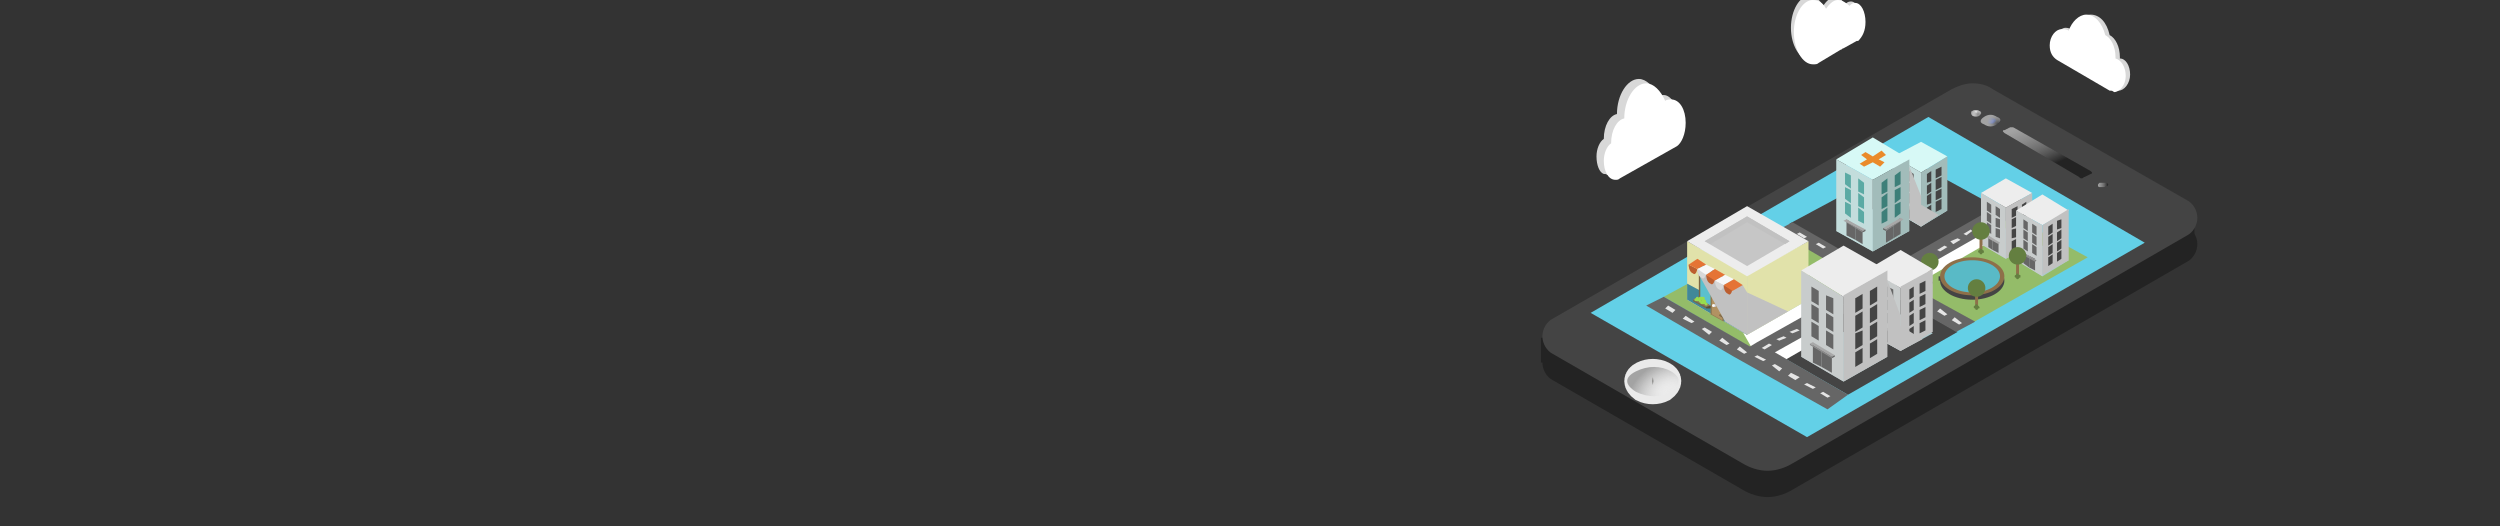 <?xml version="1.0" encoding="utf-8"?>
<!-- Generator: Adobe Illustrator 21.0.2, SVG Export Plug-In . SVG Version: 6.00 Build 0)  -->
<svg version="1.1" id="Camada_1" xmlns="http://www.w3.org/2000/svg" xmlns:xlink="http://www.w3.org/1999/xlink" x="0px" y="0px"
	 viewBox="0 0 171 36" style="enable-background:new 0 0 171 36;" xml:space="preserve">
<rect x="0" y="0" width="171" height="36" fill="#333333" stroke="none"/>
<style type="text/css">
	.st0{fill:#232323;}
	.st1{fill:#444444;}
	.st2{fill:#63D0E7;}
	.st3{fill:#41403C;}
	.st4{fill:none;stroke:#EAEAEA;stroke-width:2;stroke-miterlimit:10;}
	.st5{fill:url(#XMLID_145_);}
	.st6{fill:url(#XMLID_152_);}
	.st7{fill:#3B3C3F;}
	.st8{fill:#253B7D;}
	.st9{fill:#3048A9;}
	.st10{fill:url(#XMLID_153_);}
	.st11{fill:#939393;}
	.st12{fill:#AAAAAA;}
	.st13{fill:#F2F2F2;}
	.st14{fill:url(#XMLID_154_);}
	.st15{fill:url(#XMLID_159_);}
	.st16{fill:#94BC69;}
	.st17{fill:none;stroke:#FFFFFF;stroke-width:3;stroke-miterlimit:10;}
	.st18{fill:#ABCACE;}
	.st19{fill:#D7F9F6;}
	.st20{fill:#C3DDDC;}
	.st21{fill:#666666;}
	.st22{fill:#A2BCBA;}
	.st23{fill:#A8A8A8;}
	.st24{fill:#8E8E8E;}
	.st25{fill:#5BAAA4;}
	.st26{fill:#3D7F79;}
	.st27{fill:#EA8A2A;}
	.st28{fill:#C1C1C1;}
	.st29{fill:#8E7049;}
	.st30{fill:#59BAC6;}
	.st31{fill:#647F40;}
	.st32{fill:#E5E5E5;}
	.st33{fill:#EDEDED;}
	.st34{fill:#C8CCCC;}
	.st35{fill:#E1E2AA;}
	.st36{fill:#418899;}
	.st37{fill:#7C6645;}
	.st38{fill:#5BC0CE;}
	.st39{fill:#937A51;}
	.st40{fill:#B29262;}
	.st41{fill:#C4C4C4;}
	.st42{fill:#F7F7F7;}
	.st43{fill:#5E4C35;}
	.st44{fill:#98DD4E;}
	.st45{fill:#BC5E2F;}
	.st46{fill:#D8D8D8;}
	.st47{fill:#E57435;}
	.st48{fill:#C6C6C6;}
	.st49{fill:#FFFFFF;}
</style>
<g id="XMLID_4_">
	<g id="XMLID_110_">
		<g id="XMLID_1052_">
			<g id="XMLID_1786_">
				<g>
					<path id="XMLID_199_" class="st0" d="M122.6,33.5c-0.5,0.3-1.1,0.5-1.7,0.5c-0.6,0-1.2-0.2-1.7-0.5l-13-7.5
						c-0.4-0.2-0.7-0.7-0.7-1.2c0-0.5,0.3-1,0.7-1.2l27.3-15.7c0.4-0.2,0.9-0.4,1.4-0.4c0.5,0,1,0.1,1.4,0.4l13.3,7.6
						c0.4,0.2,0.7,0.7,0.7,1.2c0,0.5-0.3,1-0.7,1.2L122.6,33.5z"/>
					<rect id="XMLID_198_" x="105.4" y="23.1" class="st0" width="1.3" height="1.7"/>
					<rect id="XMLID_197_" x="148.8" y="14.9" class="st0" width="1.3" height="1.8"/>
				</g>
			</g>
			<path id="XMLID_1778_" class="st1" d="M122.6,31.7c-0.5,0.3-1.1,0.5-1.7,0.5c-0.6,0-1.2-0.2-1.7-0.5l-13-7.5
				c-0.4-0.2-0.7-0.7-0.7-1.2c0-0.5,0.3-1,0.7-1.2l27.3-15.7c0.4-0.2,0.9-0.4,1.4-0.4c0.5,0,1,0.1,1.4,0.4l13.3,7.6
				c0.4,0.2,0.7,0.7,0.7,1.2c0,0.5-0.3,1-0.7,1.2L122.6,31.7z"/>
			<polygon id="XMLID_1775_" class="st2" points="108.8,21.4 131.9,8 146.7,16.6 123.6,29.9 			"/>
			<g id="XMLID_1767_">
				<path id="XMLID_1772_" class="st3" d="M111.9,25.4c0.8-0.4,1.7-0.4,2.4,0c0.7,0.4,0.7,0.9,0,1.4c-0.7,0.4-1.6,0.4-2.4,0
					C111.1,26.3,111.1,25.8,111.9,25.4z"/>
				<path id="XMLID_1769_" class="st4" d="M112.4,25.7c0.4-0.2,0.9-0.2,1.3,0c0.4,0.2,0.4,0.5,0,0.8c-0.4,0.2-0.9,0.2-1.3,0
					C112,26.2,112,25.9,112.4,25.7z"/>
				
					<radialGradient id="XMLID_145_" cx="114.212" cy="26.8" r="2.07" gradientTransform="matrix(-0.439 -0.899 1.275 -0.622 130.129 146.117)" gradientUnits="userSpaceOnUse">
					<stop  offset="0" style="stop-color:#FFFFFF;stop-opacity:0"/>
					<stop  offset="0.134" style="stop-color:#EFEFEF;stop-opacity:0.134"/>
					<stop  offset="0.516" style="stop-color:#C6C6C6;stop-opacity:0.516"/>
					<stop  offset="0.818" style="stop-color:#ADADAD;stop-opacity:0.818"/>
					<stop  offset="1" style="stop-color:#A3A3A3"/>
				</radialGradient>
				<path id="XMLID_1768_" class="st5" d="M111.9,25.4c0.8-0.4,1.7-0.4,2.4,0c0.7,0.4,0.7,0.9,0,1.4c-0.7,0.4-1.6,0.4-2.4,0
					C111.1,26.3,111.1,25.8,111.9,25.4z"/>
			</g>
			<g id="XMLID_1764_">
				<path id="XMLID_1766_" class="st0" d="M137.5,8.7c0,0,0.1,0,0.1,0c0.1,0,0.1,0,0.1,0l5.3,3c0,0,0.1,0.1,0.1,0.1s0,0.1-0.1,0.1
					l-0.4,0.2c-0.1,0-0.1,0.1-0.2,0.1s-0.1,0-0.2-0.1l-5.1-3c0,0-0.1-0.1-0.1-0.1c0-0.1,0-0.1,0.1-0.1L137.5,8.7z"/>
				<linearGradient id="XMLID_152_" gradientUnits="userSpaceOnUse" x1="139.065" y1="8.259" x2="140.47" y2="11.261">
					<stop  offset="0" style="stop-color:#A3A3A3"/>
					<stop  offset="0.182" style="stop-color:#ADADAD;stop-opacity:0.818"/>
					<stop  offset="0.483" style="stop-color:#C6C6C6;stop-opacity:0.516"/>
					<stop  offset="0.866" style="stop-color:#EFEFEF;stop-opacity:0.134"/>
					<stop  offset="1" style="stop-color:#FFFFFF;stop-opacity:0"/>
				</linearGradient>
				<path id="XMLID_1765_" class="st6" d="M137.5,8.7c0,0,0.1,0,0.1,0c0.1,0,0.1,0,0.1,0l5.3,3c0,0,0.1,0.1,0.1,0.1s0,0.1-0.1,0.1
					l-0.4,0.2c-0.1,0-0.1,0.1-0.2,0.1s-0.1,0-0.2-0.1l-5.1-3c0,0-0.1-0.1-0.1-0.1c0-0.1,0-0.1,0.1-0.1L137.5,8.7z"/>
			</g>
			<g id="XMLID_1053_">
				<g id="XMLID_1715_">
					<g id="XMLID_1717_">
						<g id="XMLID_1758_">
							<path id="XMLID_1759_" class="st7" d="M135.7,8c0.3-0.2,0.7-0.2,0.9,0c0.3,0.2,0.3,0.4,0,0.5c-0.3,0.2-0.6,0.2-0.9,0
								S135.4,8.2,135.7,8z"/>
						</g>
						<g id="XMLID_1748_">
							<g>
								<g id="XMLID_171_">
									<path class="st8" d="M135.9,8.1c0.1-0.1,0.3-0.1,0.5,0s0.1,0.2,0,0.3c-0.1,0.1-0.3,0.1-0.5,0S135.8,8.2,135.9,8.1z"/>
								</g>
							</g>
						</g>
						<g id="XMLID_1718_">
							<g>
								<g id="XMLID_169_">
									<path class="st9" d="M136,8.2c0.1,0,0.2,0,0.3,0c0.1,0,0.1,0.1,0,0.2c-0.1,0-0.2,0-0.3,0C136,8.3,136,8.2,136,8.2z"/>
								</g>
							</g>
						</g>
					</g>
					
						<radialGradient id="XMLID_153_" cx="172.192" cy="-230.626" r="0.786" gradientTransform="matrix(-1 0 0 -1 308.876 -222.109)" gradientUnits="userSpaceOnUse">
						<stop  offset="0" style="stop-color:#FFFFFF;stop-opacity:0"/>
						<stop  offset="1" style="stop-color:#A3A3A3"/>
					</radialGradient>
					<path id="XMLID_1716_" class="st10" d="M135.7,8.5c0.3,0.2,0.6,0.2,0.9,0c0.3-0.2,0.3-0.4,0-0.5c-0.3-0.2-0.6-0.2-0.9,0
						C135.4,8.2,135.4,8.4,135.7,8.5z"/>
				</g>
				<g id="XMLID_1057_">
					<g id="XMLID_1059_">
						<g id="XMLID_1060_">
							<g id="XMLID_1711_">
								<path id="XMLID_1712_" class="st11" d="M134.9,7.6c0.1-0.1,0.3-0.1,0.5,0s0.1,0.2,0,0.3c-0.1,0.1-0.3,0.1-0.5,0
									C134.8,7.7,134.8,7.6,134.9,7.6z"/>
							</g>
							<g id="XMLID_1703_">
								<g>
									<g id="XMLID_167_">
										<path class="st12" d="M135,7.6c0.1,0,0.2,0,0.2,0c0.1,0,0.1,0.1,0,0.1c-0.1,0-0.2,0-0.2,0C135,7.7,135,7.7,135,7.6z"/>
									</g>
								</g>
							</g>
							<g id="XMLID_1061_">
								<g>
									<g id="XMLID_166_">
										<path class="st13" d="M135.1,7.6c0,0,0.1,0,0.1,0c0,0,0,0.1,0,0.1C135.2,7.7,135.1,7.7,135.1,7.6
											C135.1,7.7,135.1,7.7,135.1,7.6z"/>
									</g>
								</g>
							</g>
						</g>
					</g>
					<radialGradient id="XMLID_154_" cx="135.327" cy="7.841" r="0.493" gradientUnits="userSpaceOnUse">
						<stop  offset="0.131" style="stop-color:#FFFFFF;stop-opacity:0"/>
						<stop  offset="0.295" style="stop-color:#FAFAFA;stop-opacity:0.189"/>
						<stop  offset="0.487" style="stop-color:#ECECEC;stop-opacity:0.409"/>
						<stop  offset="0.693" style="stop-color:#D4D4D4;stop-opacity:0.646"/>
						<stop  offset="0.907" style="stop-color:#B4B4B4;stop-opacity:0.892"/>
						<stop  offset="1" style="stop-color:#A3A3A3"/>
					</radialGradient>
					<path id="XMLID_1058_" class="st14" d="M135.4,7.6c-0.1-0.1-0.3-0.1-0.5,0c-0.1,0.1-0.1,0.2,0,0.3c0.1,0.1,0.3,0.1,0.5,0
						C135.5,7.7,135.5,7.6,135.4,7.6z"/>
				</g>
				<g id="XMLID_1054_">
					<path id="XMLID_1056_" class="st0" d="M144.2,12.6C144.2,12.6,144.2,12.6,144.2,12.6C144.2,12.6,144.2,12.6,144.2,12.6
						C144.1,12.6,144.1,12.6,144.2,12.6c-0.1-0.1-0.1-0.1-0.1-0.1c0,0-0.1,0-0.1,0c0,0-0.1,0-0.1,0c0,0,0,0-0.1,0c0,0-0.1,0-0.1,0
						c0,0,0,0-0.1,0c-0.1,0.1-0.1,0.1-0.1,0.2c0,0,0,0.1,0.1,0.1c0,0,0.1,0,0.1,0c0,0,0,0,0.1,0c0.1,0,0.2,0,0.3-0.1
						C144.1,12.8,144.2,12.7,144.2,12.6C144.2,12.7,144.2,12.7,144.2,12.6z"/>
					<linearGradient id="XMLID_159_" gradientUnits="userSpaceOnUse" x1="143.509" y1="12.667" x2="144.18" y2="12.667">
						<stop  offset="0" style="stop-color:#A3A3A3"/>
						<stop  offset="0.182" style="stop-color:#ADADAD;stop-opacity:0.818"/>
						<stop  offset="0.483" style="stop-color:#C6C6C6;stop-opacity:0.516"/>
						<stop  offset="0.866" style="stop-color:#EFEFEF;stop-opacity:0.134"/>
						<stop  offset="1" style="stop-color:#FFFFFF;stop-opacity:0"/>
					</linearGradient>
					<path id="XMLID_1055_" class="st15" d="M144.2,12.6C144.2,12.6,144.2,12.6,144.2,12.6C144.2,12.6,144.2,12.6,144.2,12.6
						C144.1,12.6,144.1,12.6,144.2,12.6c-0.1-0.1-0.1-0.1-0.1-0.1c0,0-0.1,0-0.1,0c0,0-0.1,0-0.1,0c0,0,0,0-0.1,0c0,0-0.1,0-0.1,0
						c0,0,0,0-0.1,0c-0.1,0.1-0.1,0.1-0.1,0.2c0,0,0,0.1,0.1,0.1c0,0,0.1,0,0.1,0c0,0,0,0,0.1,0c0.1,0,0.2,0,0.3-0.1
						C144.1,12.8,144.2,12.7,144.2,12.6C144.2,12.7,144.2,12.7,144.2,12.6z"/>
				</g>
			</g>
		</g>
		<polygon id="XMLID_1051_" class="st16" points="120.3,24.1 113.8,20.3 121.9,15.9 128.3,19.4 		"/>
		<polygon id="XMLID_1050_" class="st16" points="134.7,22.2 128.2,18.5 136.4,14.1 142.8,17.6 		"/>
		<polygon id="XMLID_1047_" class="st1" points="126.4,27 120.3,23.5 127.9,19.3 133.9,22.7 		"/>
		<g id="XMLID_973_">
			<g>
				<line class="st17" x1="120" y1="24.1" x2="125.2" y2="21.1"/>
				<line class="st17" x1="130.4" y1="18.1" x2="135.6" y2="15.1"/>
			</g>
		</g>
		<polygon id="XMLID_965_" class="st1" points="128.9,19.1 122.4,15.3 130.6,10.9 137,14.4 		"/>
		<g id="XMLID_807_">
			<g id="XMLID_898_">
				<polygon id="XMLID_964_" class="st18" points="131.4,13.3 129.5,14.4 131.4,15.5 133.2,14.4 				"/>
				<polygon id="XMLID_963_" class="st19" points="131.4,9.7 129.5,10.7 131.4,11.8 133.2,10.7 				"/>
				<polygon id="XMLID_962_" class="st20" points="131.4,15.5 129.5,14.4 129.5,10.7 131.4,11.8 				"/>
				<g id="XMLID_940_">
					<g id="XMLID_955_">
						<polygon id="XMLID_959_" class="st21" points="130.3,12.2 129.9,12 129.9,11.4 130.3,11.6 						"/>
						<polygon id="XMLID_956_" class="st21" points="130.9,12.6 130.6,12.4 130.6,11.7 130.9,11.9 						"/>
					</g>
					<g id="XMLID_948_">
						<polygon id="XMLID_952_" class="st21" points="130.3,13 129.9,12.8 129.9,12.1 130.3,12.3 						"/>
						<polygon id="XMLID_949_" class="st21" points="130.9,13.3 130.6,13.1 130.6,12.5 130.9,12.7 						"/>
					</g>
					<g id="XMLID_941_">
						<polygon id="XMLID_945_" class="st21" points="130.3,13.7 129.9,13.5 129.9,12.9 130.3,13.1 						"/>
						<polygon id="XMLID_942_" class="st21" points="130.9,14.1 130.6,13.9 130.6,13.2 130.9,13.4 						"/>
					</g>
				</g>
				<polygon id="XMLID_939_" class="st22" points="131.4,15.5 133.2,14.4 133.2,10.7 131.4,11.8 				"/>
				<g id="XMLID_910_">
					<g id="XMLID_932_">
						<polygon id="XMLID_936_" class="st1" points="132.1,14 131.8,14.2 131.8,14.8 132.1,14.6 						"/>
						<polygon id="XMLID_933_" class="st1" points="132.8,13.6 132.4,13.8 132.4,14.5 132.8,14.3 						"/>
					</g>
					<g id="XMLID_925_">
						<polygon id="XMLID_929_" class="st1" points="132.1,13.2 131.8,13.4 131.8,14 132.1,13.9 						"/>
						<polygon id="XMLID_926_" class="st1" points="132.8,12.9 132.4,13.1 132.4,13.7 132.8,13.5 						"/>
					</g>
					<g id="XMLID_918_">
						<polygon id="XMLID_922_" class="st1" points="132.1,12.5 131.8,12.7 131.8,13.3 132.1,13.1 						"/>
						<polygon id="XMLID_919_" class="st1" points="132.8,12.1 132.4,12.3 132.4,13 132.8,12.8 						"/>
					</g>
					<g id="XMLID_911_">
						<polygon id="XMLID_915_" class="st1" points="132.1,11.7 131.8,11.9 131.8,12.5 132.1,12.4 						"/>
						<polygon id="XMLID_912_" class="st1" points="132.8,11.4 132.4,11.6 132.4,12.2 132.8,12 						"/>
					</g>
				</g>
				<g id="XMLID_903_">
					<polygon id="XMLID_907_" class="st21" points="130.8,15.1 130.4,14.8 130.4,14.1 130.8,14.3 					"/>
					<polygon id="XMLID_904_" class="st21" points="130.4,14.8 130,14.6 130,13.8 130.4,14.1 					"/>
				</g>
				<g id="XMLID_899_">
					<polygon id="XMLID_902_" class="st23" points="131,14.3 130.8,14.4 129.9,13.9 130,13.8 					"/>
					<polygon id="XMLID_901_" class="st24" points="129.9,13.9 129.9,13.9 130.8,14.5 130.8,14.4 					"/>
					<polygon id="XMLID_900_" class="st21" points="130.8,14.5 131,14.4 131,14.3 130.8,14.4 					"/>
				</g>
			</g>
			<g id="XMLID_809_">
				<polygon id="XMLID_897_" class="st18" points="128.1,14.3 125.6,15.8 128.1,17.2 130.6,15.8 				"/>
				<polygon id="XMLID_896_" class="st19" points="128.1,9.4 125.6,10.9 128.1,12.3 130.6,10.9 				"/>
				<polygon id="XMLID_895_" class="st20" points="128.1,17.2 125.6,15.8 125.6,10.9 128.1,12.3 				"/>
				<g id="XMLID_873_">
					<g id="XMLID_888_">
						<polygon id="XMLID_892_" class="st25" points="126.6,12.9 126.2,12.6 126.2,11.8 126.6,12 						"/>
						<polygon id="XMLID_889_" class="st25" points="127.5,13.3 127.1,13.1 127.1,12.2 127.5,12.5 						"/>
					</g>
					<g id="XMLID_881_">
						<polygon id="XMLID_885_" class="st25" points="126.6,13.9 126.2,13.6 126.2,12.8 126.6,13 						"/>
						<polygon id="XMLID_882_" class="st25" points="127.5,14.3 127.1,14.1 127.1,13.2 127.5,13.5 						"/>
					</g>
					<g id="XMLID_874_">
						<polygon id="XMLID_878_" class="st25" points="126.6,14.9 126.2,14.6 126.2,13.8 126.6,14 						"/>
						<polygon id="XMLID_875_" class="st25" points="127.5,15.3 127.1,15.1 127.1,14.2 127.5,14.5 						"/>
					</g>
				</g>
				<polygon id="XMLID_872_" class="st22" points="128.1,17.2 130.6,15.8 130.6,10.9 128.1,12.3 				"/>
				<g id="XMLID_833_">
					<g>
						<g id="XMLID_279_">
							<g id="XMLID_282_">
								<polygon class="st26" points="129.1,14.2 128.7,14.5 128.7,15.3 129.1,15.1 								"/>
							</g>
							<g id="XMLID_281_">
								<polygon class="st26" points="130,13.8 129.6,14 129.6,14.9 130,14.6 								"/>
							</g>
						</g>
						<g id="XMLID_274_">
							<g id="XMLID_278_">
								<polygon class="st26" points="129.1,13.2 128.7,13.5 128.7,14.3 129.1,14.1 								"/>
							</g>
							<g id="XMLID_277_">
								<polygon class="st26" points="130,12.8 129.6,13 129.6,13.9 130,13.6 								"/>
							</g>
						</g>
						<g id="XMLID_270_">
							<g id="XMLID_273_">
								<polygon class="st26" points="129.1,12.2 128.7,12.5 128.7,13.3 129.1,13.1 								"/>
							</g>
							<g id="XMLID_271_">
								<polygon class="st26" points="130,11.7 129.6,12 129.6,12.8 130,12.6 								"/>
							</g>
						</g>
					</g>
				</g>
				<g id="XMLID_826_">
					<polygon id="XMLID_830_" class="st21" points="127.4,16.7 126.9,16.4 126.9,15.4 127.4,15.7 					"/>
					<polygon id="XMLID_827_" class="st21" points="126.9,16.4 126.3,16.1 126.3,15 126.9,15.4 					"/>
				</g>
				<g id="XMLID_822_">
					<polygon id="XMLID_825_" class="st23" points="127.6,15.7 127.4,15.8 126.1,15.1 126.3,15 					"/>
					<polygon id="XMLID_824_" class="st24" points="126.1,15.1 126.1,15.1 127.4,15.9 127.4,15.8 					"/>
					<polygon id="XMLID_823_" class="st21" points="127.4,15.9 127.6,15.8 127.6,15.7 127.4,15.8 					"/>
				</g>
				<g id="XMLID_815_">
					<polygon id="XMLID_819_" class="st21" points="129,16.6 129.5,16.3 129.5,15.3 129,15.6 					"/>
					<polygon id="XMLID_816_" class="st21" points="129.5,16.3 130,16 130,14.9 129.5,15.3 					"/>
				</g>
				<g id="XMLID_811_">
					<polygon id="XMLID_814_" class="st23" points="128.8,15.6 129,15.7 130.2,15 130,14.9 					"/>
					<polygon id="XMLID_813_" class="st24" points="130.2,15 130.2,15 129,15.8 129,15.7 					"/>
					<polygon id="XMLID_812_" class="st21" points="129,15.8 128.8,15.7 128.8,15.6 129,15.7 					"/>
				</g>
				<polygon id="XMLID_810_" class="st27" points="129,10.6 128.7,10.3 128.1,10.7 127.6,10.4 127.3,10.6 127.7,10.9 127.2,11.2 
					127.5,11.4 128.1,11.1 128.6,11.4 128.9,11.1 128.5,10.9 				"/>
			</g>
			<polygon id="XMLID_808_" class="st28" points="131.4,15.5 132.6,14.7 131.4,14 131.4,13.4 130.6,11.4 130.6,15 			"/>
		</g>
		<polygon id="XMLID_806_" class="st21" points="138.6,14.3 138,13.3 128.9,18.5 128.4,18.2 128.2,18.4 122.6,15.2 121.5,15.8 
			127.5,19.3 120.2,23.4 120.2,23.4 120.2,23.4 119.7,23.7 113.8,20.3 112.6,20.9 118.6,24.4 125,28 126.4,27 121.4,24.1 
			128.9,19.9 133.8,22.7 135.1,22 130,19.2 		"/>
		<g id="XMLID_796_">
			<g>
				<g id="XMLID_188_">
					<ellipse class="st1" cx="134.9" cy="19.2" rx="2.2" ry="1.3"/>
				</g>
				<rect id="XMLID_187_" x="132.6" y="18.9" class="st1" width="4.4" height="0.3"/>
			</g>
		</g>
		<ellipse id="XMLID_793_" class="st29" cx="134.9" cy="18.9" rx="2.2" ry="1.3"/>
		<ellipse id="XMLID_790_" class="st30" cx="134.9" cy="18.9" rx="1.9" ry="1.1"/>
		<g id="XMLID_784_">
			<rect id="XMLID_787_" x="135.1" y="20" class="st29" width="0.2" height="1"/>
			<circle id="XMLID_786_" class="st31" cx="135.2" cy="19.7" r="0.6"/>
			<path id="XMLID_785_" class="st31" d="M135.3,20.9c0,0-0.1-0.1-0.1-0.1c-0.1,0-0.1,0.1-0.1,0.1c0,0,0,0,0,0c0,0-0.1,0-0.1,0.1
				c0,0,0,0.1,0.1,0.1c0,0,0,0,0,0c0,0,0,0.1,0.1,0.1c0,0,0.1,0,0.1-0.1c0,0,0,0,0,0c0,0,0,0,0,0c0.1,0,0.1,0,0.1-0.1
				C135.4,21,135.3,20.9,135.3,20.9z"/>
		</g>
		<g id="XMLID_766_">
			<polygon id="XMLID_783_" class="st32" points="120.7,23.9 121.2,23.6 121,23.5 120.5,23.8 			"/>
			<polygon id="XMLID_782_" class="st32" points="121.7,23.3 122.2,23.1 122,23 121.5,23.2 			"/>
			<polygon id="XMLID_781_" class="st32" points="122.6,22.8 123.1,22.6 122.9,22.5 122.4,22.7 			"/>
			<polygon id="XMLID_780_" class="st32" points="123.5,22.3 124,22.1 123.8,22 123.4,22.2 			"/>
			<polygon id="XMLID_779_" class="st32" points="124.5,21.9 124.9,21.6 124.8,21.5 124.3,21.7 			"/>
			<polygon id="XMLID_778_" class="st32" points="125.4,21.4 125.8,21.1 125.7,21 125.2,21.2 			"/>
			<polygon id="XMLID_777_" class="st32" points="126.3,20.9 126.8,20.6 126.6,20.5 126.1,20.8 			"/>
			<polygon id="XMLID_776_" class="st32" points="127.2,20.4 127.7,20.1 127.5,20 127,20.3 			"/>
			<polygon id="XMLID_775_" class="st32" points="128.1,19.9 128.6,19.6 128.4,19.5 127.9,19.8 			"/>
			<polygon id="XMLID_774_" class="st32" points="129,19.4 129.5,19.1 129.3,19 128.8,19.3 			"/>
			<polygon id="XMLID_773_" class="st32" points="129.9,18.9 130.4,18.6 130.2,18.5 129.7,18.8 			"/>
			<polygon id="XMLID_772_" class="st32" points="130.8,18.4 131.3,18.1 131.1,18 130.6,18.3 			"/>
			<polygon id="XMLID_771_" class="st32" points="131.7,17.7 132.1,17.4 132,17.3 131.5,17.6 			"/>
			<polygon id="XMLID_770_" class="st32" points="132.7,17.2 133.2,16.9 133,16.8 132.5,17.1 			"/>
			<polygon id="XMLID_769_" class="st32" points="133.6,16.7 134.1,16.4 133.9,16.3 133.4,16.5 			"/>
			<polygon id="XMLID_768_" class="st32" points="134.5,16.1 134.9,15.8 134.8,15.7 134.3,16 			"/>
			<polygon id="XMLID_767_" class="st32" points="135.4,15.6 135.9,15.3 135.7,15.3 135.2,15.5 			"/>
		</g>
		<g id="XMLID_699_">
			<polygon id="XMLID_765_" class="st18" points="137.2,15.6 135.5,16.7 137.2,17.7 139,16.7 			"/>
			<polygon id="XMLID_764_" class="st33" points="137.2,12.2 135.5,13.2 137.2,14.2 139,13.2 			"/>
			<polygon id="XMLID_763_" class="st34" points="137.2,17.7 135.5,16.7 135.5,13.2 137.2,14.2 			"/>
			<g id="XMLID_741_">
				<g id="XMLID_756_">
					<polygon id="XMLID_760_" class="st21" points="136.2,14.6 135.9,14.4 135.9,13.8 136.2,14 					"/>
					<polygon id="XMLID_757_" class="st21" points="136.8,14.9 136.5,14.7 136.5,14.1 136.8,14.3 					"/>
				</g>
				<g id="XMLID_749_">
					<polygon id="XMLID_753_" class="st21" points="136.2,15.3 135.9,15.1 135.9,14.5 136.2,14.7 					"/>
					<polygon id="XMLID_750_" class="st21" points="136.8,15.6 136.5,15.5 136.5,14.9 136.8,15 					"/>
				</g>
				<g id="XMLID_742_">
					<polygon id="XMLID_746_" class="st21" points="136.2,16 135.9,15.8 135.9,15.2 136.2,15.4 					"/>
					<polygon id="XMLID_743_" class="st21" points="136.8,16.3 136.5,16.2 136.5,15.6 136.8,15.7 					"/>
				</g>
			</g>
			<polygon id="XMLID_740_" class="st28" points="137.2,17.7 139,16.7 139,13.2 137.2,14.2 			"/>
			<g id="XMLID_711_">
				<g id="XMLID_733_">
					<polygon id="XMLID_737_" class="st1" points="138,16.3 137.6,16.5 137.6,17.1 138,16.9 					"/>
					<polygon id="XMLID_734_" class="st1" points="138.6,16 138.3,16.1 138.3,16.7 138.6,16.6 					"/>
				</g>
				<g id="XMLID_726_">
					<polygon id="XMLID_730_" class="st1" points="138,15.6 137.6,15.7 137.6,16.3 138,16.2 					"/>
					<polygon id="XMLID_727_" class="st1" points="138.6,15.2 138.3,15.4 138.3,16 138.6,15.8 					"/>
				</g>
				<g id="XMLID_719_">
					<polygon id="XMLID_723_" class="st1" points="138,14.8 137.6,15 137.6,15.6 138,15.4 					"/>
					<polygon id="XMLID_720_" class="st1" points="138.6,14.5 138.3,14.7 138.3,15.3 138.6,15.1 					"/>
				</g>
				<g id="XMLID_712_">
					<polygon id="XMLID_716_" class="st1" points="138,14.1 137.6,14.3 137.6,14.9 138,14.7 					"/>
					<polygon id="XMLID_713_" class="st1" points="138.6,13.8 138.3,14 138.3,14.6 138.6,14.4 					"/>
				</g>
			</g>
			<g id="XMLID_704_">
				<polygon id="XMLID_708_" class="st21" points="136.7,17.3 136.3,17.1 136.3,16.4 136.7,16.6 				"/>
				<polygon id="XMLID_705_" class="st21" points="136.3,17.1 136,16.9 136,16.1 136.3,16.4 				"/>
			</g>
			<g id="XMLID_700_">
				<polygon id="XMLID_703_" class="st23" points="136.8,16.6 136.7,16.7 135.8,16.2 136,16.1 				"/>
				<polygon id="XMLID_702_" class="st24" points="135.8,16.2 135.8,16.2 136.7,16.7 136.7,16.7 				"/>
				<polygon id="XMLID_701_" class="st21" points="136.7,16.7 136.8,16.6 136.8,16.6 136.7,16.7 				"/>
			</g>
		</g>
		<g id="XMLID_632_">
			<polygon id="XMLID_698_" class="st18" points="139.7,16.8 137.9,17.8 139.7,18.9 141.5,17.8 			"/>
			<polygon id="XMLID_697_" class="st33" points="139.7,13.3 137.9,14.4 139.7,15.4 141.5,14.4 			"/>
			<polygon id="XMLID_696_" class="st34" points="139.7,18.9 137.9,17.8 137.9,14.4 139.7,15.4 			"/>
			<g id="XMLID_674_">
				<g id="XMLID_689_">
					<polygon id="XMLID_693_" class="st21" points="138.7,15.8 138.4,15.6 138.4,15 138.7,15.2 					"/>
					<polygon id="XMLID_690_" class="st21" points="139.3,16.1 139,15.9 139,15.3 139.3,15.5 					"/>
				</g>
				<g id="XMLID_682_">
					<polygon id="XMLID_686_" class="st21" points="138.7,16.5 138.4,16.3 138.4,15.7 138.7,15.9 					"/>
					<polygon id="XMLID_683_" class="st21" points="139.3,16.8 139,16.6 139,16 139.3,16.2 					"/>
				</g>
				<g id="XMLID_675_">
					<polygon id="XMLID_679_" class="st21" points="138.7,17.2 138.4,17 138.4,16.4 138.7,16.6 					"/>
					<polygon id="XMLID_676_" class="st21" points="139.3,17.5 139,17.3 139,16.7 139.3,16.9 					"/>
				</g>
			</g>
			<polygon id="XMLID_673_" class="st28" points="139.7,18.8 141.5,17.8 141.5,14.3 139.7,15.4 			"/>
			<g id="XMLID_644_">
				<g id="XMLID_666_">
					<polygon id="XMLID_670_" class="st1" points="140.4,17.4 140.1,17.6 140.1,18.2 140.4,18 					"/>
					<polygon id="XMLID_667_" class="st1" points="141,17.1 140.7,17.3 140.7,17.9 141,17.7 					"/>
				</g>
				<g id="XMLID_659_">
					<polygon id="XMLID_663_" class="st1" points="140.4,16.7 140.1,16.9 140.1,17.5 140.4,17.3 					"/>
					<polygon id="XMLID_660_" class="st1" points="141,16.4 140.7,16.6 140.7,17.2 141,17 					"/>
				</g>
				<g id="XMLID_652_">
					<polygon id="XMLID_656_" class="st1" points="140.4,16 140.1,16.2 140.1,16.8 140.4,16.6 					"/>
					<polygon id="XMLID_653_" class="st1" points="141,15.7 140.7,15.9 140.7,16.5 141,16.3 					"/>
				</g>
				<g id="XMLID_645_">
					<polygon id="XMLID_649_" class="st1" points="140.4,15.3 140.1,15.5 140.1,16.1 140.4,15.9 					"/>
					<polygon id="XMLID_646_" class="st1" points="141,15 140.7,15.1 140.7,15.7 141,15.6 					"/>
				</g>
			</g>
			<g id="XMLID_637_">
				<polygon id="XMLID_641_" class="st21" points="139.2,18.5 138.8,18.3 138.8,17.5 139.2,17.7 				"/>
				<polygon id="XMLID_638_" class="st21" points="138.8,18.3 138.4,18 138.4,17.3 138.8,17.5 				"/>
			</g>
			<g id="XMLID_633_">
				<polygon id="XMLID_636_" class="st23" points="139.3,17.8 139.2,17.8 138.3,17.3 138.4,17.3 				"/>
				<polygon id="XMLID_635_" class="st24" points="138.3,17.3 138.3,17.4 139.2,17.9 139.2,17.8 				"/>
				<polygon id="XMLID_634_" class="st21" points="139.2,17.9 139.3,17.8 139.3,17.8 139.2,17.8 				"/>
			</g>
		</g>
		<g id="XMLID_626_">
			<rect id="XMLID_629_" x="137.9" y="17.8" class="st29" width="0.2" height="1"/>
			<circle id="XMLID_628_" class="st31" cx="138" cy="17.5" r="0.6"/>
			<path id="XMLID_627_" class="st31" d="M138.1,18.8c0,0-0.1-0.1-0.1-0.1c-0.1,0-0.1,0.1-0.1,0.1c0,0,0,0,0,0c0,0-0.1,0-0.1,0.1
				c0,0,0,0.1,0.1,0.1c0,0,0,0,0,0c0,0,0,0.1,0.1,0.1c0,0,0.1,0,0.1-0.1c0,0,0,0,0,0c0,0,0,0,0,0c0.1,0,0.1,0,0.1-0.1
				C138.2,18.8,138.2,18.8,138.1,18.8z"/>
		</g>
		<g id="XMLID_620_">
			<rect id="XMLID_623_" x="135.4" y="16.1" class="st29" width="0.2" height="1"/>
			<circle id="XMLID_622_" class="st31" cx="135.5" cy="15.8" r="0.6"/>
			<path id="XMLID_621_" class="st31" d="M135.6,17.1c0,0-0.1-0.1-0.1-0.1c-0.1,0-0.1,0.1-0.1,0.1c0,0,0,0,0,0c0,0-0.1,0-0.1,0.1
				c0,0,0,0.1,0.1,0.1c0,0,0,0,0,0c0,0,0,0.1,0.1,0.1c0,0,0.1,0,0.1-0.1c0,0,0,0,0,0c0,0,0,0,0,0c0.1,0,0.1,0,0.1-0.1
				C135.7,17.1,135.6,17.1,135.6,17.1z"/>
		</g>
		<g id="XMLID_614_">
			<rect id="XMLID_617_" x="131.9" y="18.2" class="st29" width="0.2" height="1"/>
			<circle id="XMLID_616_" class="st31" cx="132" cy="17.9" r="0.6"/>
			<path id="XMLID_615_" class="st31" d="M132.1,19.2c0,0-0.1-0.1-0.1-0.1c-0.1,0-0.1,0.1-0.1,0.1c0,0,0,0,0,0c0,0-0.1,0-0.1,0.1
				c0,0,0,0.1,0.1,0.1c0,0,0,0,0,0c0,0,0,0.1,0.1,0.1c0,0,0.1,0,0.1-0.1c0,0,0,0,0,0c0,0,0,0,0,0c0.1,0,0.1,0,0.1-0.1
				C132.1,19.2,132.1,19.2,132.1,19.2z"/>
		</g>
		<g id="XMLID_603_">
			<polygon id="XMLID_613_" class="st32" points="124.5,26.9 125,27.2 125.2,27.1 124.7,26.8 			"/>
			<polygon id="XMLID_612_" class="st32" points="123.4,26.3 124,26.6 124.2,26.5 123.6,26.2 			"/>
			<polygon id="XMLID_611_" class="st32" points="122.3,25.7 122.8,26 123.1,25.8 122.5,25.5 			"/>
			<polygon id="XMLID_610_" class="st32" points="121.2,25 121.7,25.4 121.9,25.2 121.4,24.9 			"/>
			<polygon id="XMLID_609_" class="st32" points="120,24.4 120.6,24.7 120.8,24.6 120.2,24.3 			"/>
			<polygon id="XMLID_608_" class="st32" points="118.8,23.9 119.3,24.2 119.5,24.1 119,23.7 			"/>
			<polygon id="XMLID_607_" class="st32" points="117.6,23.3 118.1,23.6 118.3,23.5 117.8,23.1 			"/>
			<polygon id="XMLID_606_" class="st32" points="116.4,22.5 116.9,22.9 117.1,22.7 116.6,22.4 			"/>
			<polygon id="XMLID_605_" class="st32" points="115.1,21.8 115.7,22.1 115.9,22 115.3,21.6 			"/>
			<polygon id="XMLID_604_" class="st32" points="113.9,21.1 114.4,21.4 114.6,21.2 114.1,20.9 			"/>
		</g>
		<g id="XMLID_592_">
			<polygon id="XMLID_602_" class="st32" points="133.5,21.9 134,22.2 134.2,22.1 133.7,21.7 			"/>
			<polygon id="XMLID_601_" class="st32" points="132.5,21.3 133,21.6 133.2,21.5 132.7,21.1 			"/>
			<polygon id="XMLID_600_" class="st32" points="131.3,20.6 131.9,20.9 132.1,20.8 131.6,20.5 			"/>
			<polygon id="XMLID_599_" class="st32" points="130.2,20 130.8,20.3 131,20.2 130.4,19.8 			"/>
			<polygon id="XMLID_598_" class="st32" points="129.1,19.4 129.6,19.7 129.8,19.6 129.3,19.2 			"/>
			<polygon id="XMLID_597_" class="st32" points="127.8,18.8 128.3,19.2 128.6,19 128,18.7 			"/>
			<polygon id="XMLID_596_" class="st32" points="126.6,18.2 127.2,18.5 127.4,18.4 126.8,18.1 			"/>
			<polygon id="XMLID_595_" class="st32" points="125.4,17.5 125.9,17.8 126.1,17.7 125.6,17.3 			"/>
			<polygon id="XMLID_594_" class="st32" points="124.2,16.7 124.7,17 124.9,16.9 124.4,16.6 			"/>
			<polygon id="XMLID_593_" class="st32" points="122.9,16 123.4,16.3 123.6,16.2 123.1,15.9 			"/>
		</g>
		<g id="XMLID_315_">
			<polygon id="XMLID_591_" class="st18" points="119.5,18.2 115.4,20.5 119.5,22.9 123.7,20.5 			"/>
			<polygon id="XMLID_590_" class="st35" points="119.5,22.9 115.4,20.5 115.4,16.5 119.5,18.8 			"/>
			<polygon id="XMLID_589_" class="st35" points="119.5,22.9 123.7,20.5 123.7,16.5 119.5,18.8 			"/>
			<polygon id="XMLID_588_" class="st36" points="115.4,20.5 115.4,19.4 119.5,21.6 119.5,22.9 			"/>
			<polygon id="XMLID_587_" class="st33" points="119.5,14.1 115.4,16.5 119.5,18.9 123.7,16.5 			"/>
			<polygon id="XMLID_584_" class="st37" points="118.7,22 116.2,20.6 116.2,17.9 118.7,19.4 			"/>
			<polygon id="XMLID_581_" class="st38" points="118.6,21.9 116.3,20.5 116.3,18.1 118.6,19.4 			"/>
			<g id="XMLID_574_">
				<polygon id="XMLID_578_" class="st39" points="117.9,22 117,21.5 117,19.7 117.9,20.2 				"/>
				<polygon id="XMLID_577_" class="st40" points="117.8,21.9 117.1,21.5 117.1,20 117.8,20.3 				"/>
				<ellipse id="XMLID_576_" class="st41" cx="117.3" cy="20.9" rx="0.1" ry="0.1"/>
				<ellipse id="XMLID_575_" class="st42" cx="117.2" cy="20.9" rx="0.1" ry="0.1"/>
			</g>
			<g id="XMLID_564_">
				<polygon id="XMLID_571_" class="st39" points="117,20.9 116.7,21 115.8,20.5 116.1,20.3 				"/>
				<polygon id="XMLID_568_" class="st37" points="115.8,20.5 115.8,20.6 116.7,21.1 116.7,21 				"/>
				<polygon id="XMLID_565_" class="st43" points="116.7,21.1 117,21.1 117,20.9 116.7,21 				"/>
			</g>
			<g id="XMLID_554_">
				<polygon id="XMLID_561_" class="st39" points="118.8,21.9 118.5,22.1 117.6,21.5 117.9,21.4 				"/>
				<polygon id="XMLID_558_" class="st37" points="117.6,21.5 117.6,21.6 118.5,22.2 118.5,22.1 				"/>
				<polygon id="XMLID_555_" class="st43" points="118.5,22.2 118.8,22.1 118.8,21.9 118.5,22.1 				"/>
			</g>
			<g id="XMLID_512_">
				<circle id="XMLID_553_" class="st44" cx="116.1" cy="20.4" r="0.1"/>
				<circle id="XMLID_552_" class="st44" cx="116.2" cy="20.5" r="0.1"/>
				<circle id="XMLID_551_" class="st44" cx="116.3" cy="20.6" r="0.1"/>
				<circle id="XMLID_550_" class="st44" cx="116.3" cy="20.5" r="0.1"/>
				<circle id="XMLID_549_" class="st44" cx="116.3" cy="20.4" r="0.1"/>
				<circle id="XMLID_548_" class="st44" cx="116.5" cy="20.4" r="0.1"/>
				<circle id="XMLID_547_" class="st44" cx="116.5" cy="20.6" r="0.1"/>
				<circle id="XMLID_546_" class="st44" cx="116.6" cy="20.6" r="0.1"/>
				<circle id="XMLID_545_" class="st44" cx="116.5" cy="20.5" r="0.1"/>
				<circle id="XMLID_544_" class="st44" cx="116.4" cy="20.4" r="0.1"/>
				<circle id="XMLID_543_" class="st44" cx="116.1" cy="20.5" r="0.1"/>
				<circle id="XMLID_542_" class="st44" cx="116" cy="20.5" r="0.1"/>
				<circle id="XMLID_541_" class="st44" cx="116" cy="20.6" r="0"/>
				<circle id="XMLID_540_" class="st44" cx="116" cy="20.6" r="0"/>
				<circle id="XMLID_539_" class="st44" cx="115.9" cy="20.5" r="0"/>
				<circle id="XMLID_538_" class="st44" cx="116.6" cy="20.7" r="0.1"/>
				<circle id="XMLID_537_" class="st44" cx="116.7" cy="20.8" r="0.1"/>
				<circle id="XMLID_536_" class="st44" cx="116.2" cy="20.6" r="0"/>
				<circle id="XMLID_535_" class="st44" cx="116.3" cy="20.7" r="0"/>
				<circle id="XMLID_534_" class="st44" cx="116.4" cy="20.8" r="0"/>
				<circle id="XMLID_533_" class="st44" cx="116.2" cy="20.6" r="0"/>
				<circle id="XMLID_532_" class="st44" cx="116.1" cy="20.6" r="0"/>
				<circle id="XMLID_531_" class="st44" cx="116.5" cy="20.8" r="0"/>
				<circle id="XMLID_530_" class="st44" cx="116.5" cy="20.9" r="0"/>
				<circle id="XMLID_529_" class="st44" cx="116.5" cy="20.9" r="0"/>
				<circle id="XMLID_528_" class="st44" cx="116.5" cy="20.9" r="0"/>
				<circle id="XMLID_527_" class="st44" cx="116.5" cy="21" r="0"/>
				<circle id="XMLID_526_" class="st44" cx="116.5" cy="20.9" r="0"/>
				<circle id="XMLID_525_" class="st44" cx="116.2" cy="20.7" r="0"/>
				<circle id="XMLID_524_" class="st44" cx="116.2" cy="20.8" r="0"/>
				<circle id="XMLID_523_" class="st44" cx="116.2" cy="20.8" r="0"/>
				<circle id="XMLID_522_" class="st44" cx="116.2" cy="20.7" r="0"/>
				<circle id="XMLID_521_" class="st44" cx="116.5" cy="21.1" r="0"/>
				<circle id="XMLID_520_" class="st44" cx="116.5" cy="21" r="0"/>
				<circle id="XMLID_519_" class="st44" cx="116.6" cy="20.9" r="0"/>
				<circle id="XMLID_518_" class="st44" cx="116.6" cy="20.8" r="0"/>
				<circle id="XMLID_517_" class="st44" cx="116.3" cy="20.6" r="0"/>
				<circle id="XMLID_516_" class="st44" cx="116.2" cy="20.6" r="0"/>
				<circle id="XMLID_515_" class="st44" cx="116.5" cy="20.6" r="0.1"/>
				<circle id="XMLID_514_" class="st44" cx="116.4" cy="20.7" r="0.1"/>
				<circle id="XMLID_513_" class="st44" cx="116.5" cy="20.7" r="0.1"/>
			</g>
			<g id="XMLID_336_">
				<circle id="XMLID_511_" class="st44" cx="117.9" cy="21.4" r="0.1"/>
				<circle id="XMLID_510_" class="st44" cx="118.1" cy="21.5" r="0.1"/>
				<circle id="XMLID_509_" class="st44" cx="118.2" cy="21.6" r="0.1"/>
				<circle id="XMLID_508_" class="st44" cx="118.2" cy="21.5" r="0.1"/>
				<circle id="XMLID_507_" class="st44" cx="118.2" cy="21.4" r="0.1"/>
				<circle id="XMLID_506_" class="st44" cx="118.3" cy="21.5" r="0.1"/>
				<circle id="XMLID_505_" class="st44" cx="118.4" cy="21.6" r="0.1"/>
				<circle id="XMLID_504_" class="st44" cx="118.5" cy="21.6" r="0.1"/>
				<circle id="XMLID_503_" class="st44" cx="118.4" cy="21.5" r="0.1"/>
				<circle id="XMLID_502_" class="st44" cx="118.3" cy="21.4" r="0.1"/>
				<circle id="XMLID_501_" class="st44" cx="118" cy="21.6" r="0.1"/>
				<circle id="XMLID_500_" class="st44" cx="117.9" cy="21.5" r="0.1"/>
				<circle id="XMLID_499_" class="st44" cx="117.9" cy="21.6" r="0"/>
				<circle id="XMLID_498_" class="st44" cx="117.9" cy="21.6" r="0"/>
				<circle id="XMLID_496_" class="st44" cx="117.8" cy="21.5" r="0"/>
				<circle id="XMLID_494_" class="st44" cx="118.5" cy="21.7" r="0.1"/>
				<circle id="XMLID_493_" class="st44" cx="118.6" cy="21.8" r="0.1"/>
				<circle id="XMLID_491_" class="st44" cx="118" cy="21.6" r="0"/>
				<circle id="XMLID_360_" class="st44" cx="118.1" cy="21.7" r="0"/>
				<circle id="XMLID_359_" class="st44" cx="118.3" cy="21.8" r="0"/>
				<circle id="XMLID_358_" class="st44" cx="118.1" cy="21.7" r="0"/>
				<circle id="XMLID_357_" class="st44" cx="118" cy="21.6" r="0"/>
				<circle id="XMLID_356_" class="st44" cx="118.4" cy="21.8" r="0"/>
				<circle id="XMLID_355_" class="st44" cx="118.4" cy="21.9" r="0"/>
				<circle id="XMLID_354_" class="st44" cx="118.4" cy="21.9" r="0"/>
				<circle id="XMLID_353_" class="st44" cx="118.4" cy="22" r="0"/>
				<circle id="XMLID_352_" class="st44" cx="118.4" cy="22" r="0"/>
				<circle id="XMLID_351_" class="st44" cx="118.4" cy="21.9" r="0"/>
				<circle id="XMLID_350_" class="st44" cx="118.1" cy="21.7" r="0"/>
				<circle id="XMLID_349_" class="st44" cx="118.1" cy="21.8" r="0"/>
				<circle id="XMLID_348_" class="st44" cx="118.1" cy="21.9" r="0"/>
				<circle id="XMLID_347_" class="st44" cx="118.1" cy="21.8" r="0"/>
				<circle id="XMLID_346_" class="st44" cx="118.4" cy="22.1" r="0"/>
				<circle id="XMLID_345_" class="st44" cx="118.4" cy="22" r="0"/>
				<circle id="XMLID_344_" class="st44" cx="118.5" cy="21.9" r="0"/>
				<circle id="XMLID_343_" class="st44" cx="118.4" cy="21.8" r="0"/>
				<circle id="XMLID_342_" class="st44" cx="118.2" cy="21.6" r="0"/>
				<circle id="XMLID_340_" class="st44" cx="118.1" cy="21.6" r="0"/>
				<circle id="XMLID_339_" class="st44" cx="118.4" cy="21.6" r="0.1"/>
				<circle id="XMLID_338_" class="st44" cx="118.3" cy="21.7" r="0.1"/>
				<circle id="XMLID_337_" class="st44" cx="118.4" cy="21.7" r="0.1"/>
			</g>
			<polygon id="XMLID_335_" class="st28" points="116.1,18.6 118,22 119.5,22.9 119.5,20 119.2,19.5 116.5,18.4 			"/>
			<g id="XMLID_319_">
				<path id="XMLID_334_" class="st45" d="M115.5,18.1c0,0,0,0.5,0.3,0.6c0.2,0.2,0.3-0.3,0.3-0.3L115.5,18.1z"/>
				<path id="XMLID_333_" class="st46" d="M116.1,18.4c0,0,0,0.5,0.3,0.6c0.2,0.2,0.3-0.3,0.3-0.3L116.1,18.4z"/>
				<path id="XMLID_332_" class="st45" d="M116.7,18.8c0,0,0,0.5,0.3,0.6c0.2,0.2,0.3-0.3,0.3-0.3L116.7,18.8z"/>
				<path id="XMLID_331_" class="st46" d="M117.3,19.2c0,0,0,0.5,0.3,0.6c0.2,0.2,0.3-0.3,0.3-0.3L117.3,19.2z"/>
				<path id="XMLID_330_" class="st45" d="M117.9,19.5c0,0,0,0.5,0.3,0.6c0.2,0.2,0.3-0.3,0.3-0.3L117.9,19.5z"/>
				<g id="XMLID_328_">
					<polygon id="XMLID_329_" class="st47" points="116.1,17.7 115.5,18.1 116.1,18.4 116.7,18.1 					"/>
				</g>
				<g id="XMLID_326_">
					<polygon id="XMLID_327_" class="st42" points="116.7,18.1 116.1,18.4 116.7,18.8 117.3,18.4 					"/>
				</g>
				<g id="XMLID_324_">
					<polygon id="XMLID_325_" class="st47" points="117.3,18.4 116.7,18.8 117.3,19.2 118,18.8 					"/>
				</g>
				<g id="XMLID_322_">
					<polygon id="XMLID_323_" class="st42" points="118,18.8 117.3,19.2 117.9,19.5 118.6,19.1 					"/>
				</g>
				<g id="XMLID_320_">
					<polygon id="XMLID_321_" class="st47" points="118.6,19.1 117.9,19.5 118.5,19.9 119.2,19.5 					"/>
				</g>
			</g>
			<polygon id="XMLID_318_" class="st48" points="119.5,14.8 116.6,16.5 119.5,18.2 122.4,16.5 			"/>
			<polygon id="XMLID_317_" class="st28" points="119.5,20 122.3,21.3 119.5,22.9 			"/>
			<polygon id="XMLID_316_" class="st28" points="119.5,15.2 122.1,16.7 122.4,16.5 119.5,14.8 116.6,16.5 117,16.7 			"/>
		</g>
		<g id="XMLID_112_">
			<g id="XMLID_241_">
				<polygon id="XMLID_314_" class="st18" points="130,21.5 127.8,22.8 130,24 132.2,22.8 				"/>
				<polygon id="XMLID_313_" class="st33" points="130,17.1 127.8,18.4 130,19.7 132.2,18.4 				"/>
				<polygon id="XMLID_312_" class="st34" points="130,24 127.8,22.8 127.8,18.4 130,19.7 				"/>
				<g id="XMLID_284_">
					<g id="XMLID_305_">
						<polygon id="XMLID_309_" class="st21" points="128.7,20.1 128.3,19.9 128.3,19.2 128.7,19.4 						"/>
						<polygon id="XMLID_306_" class="st21" points="129.5,20.6 129.1,20.3 129.1,19.6 129.5,19.8 						"/>
					</g>
					<g id="XMLID_292_">
						<polygon id="XMLID_299_" class="st21" points="128.7,21 128.3,20.8 128.3,20.1 128.7,20.3 						"/>
						<polygon id="XMLID_294_" class="st21" points="129.5,21.5 129.1,21.2 129.1,20.5 129.5,20.7 						"/>
					</g>
					<g id="XMLID_285_">
						<polygon id="XMLID_289_" class="st21" points="128.7,21.9 128.3,21.7 128.3,21 128.7,21.2 						"/>
						<polygon id="XMLID_286_" class="st21" points="129.5,22.3 129.1,22.1 129.1,21.4 129.5,21.6 						"/>
					</g>
				</g>
				<polygon id="XMLID_283_" class="st28" points="130,24 132.2,22.7 132.2,18.4 130,19.6 				"/>
				<g id="XMLID_253_">
					<g id="XMLID_275_">
						<polygon id="XMLID_280_" class="st1" points="130.9,22.3 130.6,22.5 130.6,23.2 130.9,23 						"/>
						<polygon id="XMLID_276_" class="st1" points="131.7,21.9 131.3,22.1 131.3,22.8 131.7,22.6 						"/>
					</g>
					<g id="XMLID_268_">
						<polygon id="XMLID_272_" class="st1" points="130.9,21.4 130.6,21.6 130.6,22.3 130.9,22.1 						"/>
						<polygon id="XMLID_269_" class="st1" points="131.7,21 131.3,21.2 131.3,21.9 131.7,21.7 						"/>
					</g>
					<g id="XMLID_261_">
						<polygon id="XMLID_265_" class="st1" points="130.9,20.5 130.6,20.7 130.6,21.4 130.9,21.2 						"/>
						<polygon id="XMLID_262_" class="st1" points="131.7,20.1 131.3,20.3 131.3,21 131.7,20.8 						"/>
					</g>
					<g id="XMLID_254_">
						<polygon id="XMLID_258_" class="st1" points="130.9,19.6 130.6,19.8 130.6,20.5 130.9,20.3 						"/>
						<polygon id="XMLID_255_" class="st1" points="131.7,19.2 131.3,19.4 131.3,20.1 131.7,19.9 						"/>
					</g>
				</g>
				<g id="XMLID_246_">
					<polygon id="XMLID_250_" class="st21" points="129.4,23.6 128.9,23.3 128.9,22.4 129.4,22.6 					"/>
					<polygon id="XMLID_247_" class="st21" points="128.9,23.3 128.4,23 128.4,22.1 128.9,22.4 					"/>
				</g>
				<g id="XMLID_242_">
					<polygon id="XMLID_245_" class="st23" points="129.5,22.7 129.4,22.8 128.3,22.1 128.4,22 					"/>
					<polygon id="XMLID_244_" class="st24" points="128.3,22.1 128.3,22.2 129.4,22.8 129.4,22.8 					"/>
					<polygon id="XMLID_243_" class="st21" points="129.4,22.8 129.5,22.7 129.5,22.7 129.4,22.8 					"/>
				</g>
			</g>
			<g id="XMLID_115_">
				<polygon id="XMLID_240_" class="st18" points="126.1,22.7 123.2,24.4 126.1,26.1 129.1,24.4 				"/>
				<polygon id="XMLID_239_" class="st33" points="126.1,16.8 123.2,18.5 126.1,20.3 129.1,18.5 				"/>
				<polygon id="XMLID_238_" class="st34" points="126.1,26.1 123.2,24.4 123.2,18.5 126.1,20.3 				"/>
				<g id="XMLID_175_">
					<g id="XMLID_231_">
						<polygon id="XMLID_235_" class="st21" points="124.4,20.9 123.9,20.6 123.9,19.6 124.4,19.9 						"/>
						<polygon id="XMLID_232_" class="st21" points="125.4,21.5 124.9,21.2 124.9,20.2 125.4,20.4 						"/>
					</g>
					<g id="XMLID_224_">
						<polygon id="XMLID_228_" class="st21" points="124.4,22.1 123.9,21.8 123.9,20.8 124.4,21.1 						"/>
						<polygon id="XMLID_225_" class="st21" points="125.4,22.7 124.9,22.4 124.9,21.4 125.4,21.7 						"/>
					</g>
					<g id="XMLID_176_">
						<polygon id="XMLID_221_" class="st21" points="124.4,23.3 123.9,23 123.9,22 124.4,22.3 						"/>
						<polygon id="XMLID_179_" class="st21" points="125.4,23.9 124.9,23.6 124.9,22.6 125.4,22.9 						"/>
					</g>
				</g>
				<polygon id="XMLID_174_" class="st28" points="126.1,26.1 129.1,24.4 129.1,18.5 126.1,20.2 				"/>
				<g id="XMLID_129_">
					<g id="XMLID_164_">
						<polygon id="XMLID_168_" class="st1" points="127.4,23.8 126.9,24.1 126.9,25.1 127.4,24.8 						"/>
						<polygon id="XMLID_165_" class="st1" points="128.4,23.2 127.9,23.5 127.9,24.5 128.4,24.2 						"/>
					</g>
					<g id="XMLID_157_">
						<polygon id="XMLID_161_" class="st1" points="127.4,22.6 126.9,22.8 126.9,23.9 127.4,23.6 						"/>
						<polygon id="XMLID_158_" class="st1" points="128.4,22 127.9,22.3 127.9,23.3 128.4,23 						"/>
					</g>
					<g id="XMLID_146_">
						<polygon id="XMLID_151_" class="st1" points="127.4,21.3 126.9,21.6 126.9,22.7 127.4,22.4 						"/>
						<polygon id="XMLID_147_" class="st1" points="128.4,20.8 127.9,21.1 127.9,22.1 128.4,21.8 						"/>
					</g>
					<g id="XMLID_130_">
						<polygon id="XMLID_135_" class="st1" points="127.4,20.1 126.9,20.4 126.9,21.4 127.4,21.1 						"/>
						<polygon id="XMLID_131_" class="st1" points="128.4,19.6 127.9,19.9 127.9,20.9 128.4,20.6 						"/>
					</g>
				</g>
				<g id="XMLID_121_">
					<polygon id="XMLID_126_" class="st21" points="125.3,25.5 124.6,25.1 124.6,23.9 125.3,24.3 					"/>
					<polygon id="XMLID_122_" class="st21" points="124.6,25.1 124,24.8 124,23.5 124.6,23.9 					"/>
				</g>
				<g id="XMLID_116_">
					<polygon id="XMLID_120_" class="st23" points="125.5,24.3 125.3,24.4 123.8,23.5 124,23.4 					"/>
					<polygon id="XMLID_118_" class="st24" points="123.8,23.5 123.8,23.6 125.3,24.5 125.3,24.4 					"/>
					<polygon id="XMLID_117_" class="st21" points="125.3,24.5 125.5,24.4 125.5,24.3 125.3,24.4 					"/>
				</g>
			</g>
			<polygon id="XMLID_113_" class="st28" points="130,24 131.5,23.2 130,22.3 130,21.6 129.1,19.2 129.1,23.5 			"/>
		</g>
	</g>
	<g id="XMLID_100_">
		<path id="XMLID_102_" class="st46" d="M127.3,1.4c0-0.7-0.3-1.3-0.7-1.3c-0.2,0-0.3,0.1-0.4,0.2c-0.2-0.3-0.4-0.5-0.7-0.5
			c-0.3,0-0.6,0.3-0.8,0.6c-0.2-0.4-0.6-0.7-0.9-0.7c-0.7,0-1.3,1-1.3,2.2s0.6,2.2,1.3,2.2c0.2,0,0.3,0,0.4-0.1l0,0l1.5-0.9
			c0.1,0,0.1-0.1,0.2-0.1l0.9-0.5c0,0,0.1,0,0.1,0l0,0l0,0C127.1,2.4,127.3,1.9,127.3,1.4z"/>
		<path id="XMLID_101_" class="st49" d="M127.6,1.5c0-0.7-0.3-1.3-0.7-1.3c-0.2,0-0.3,0.1-0.4,0.2C126.3,0.2,126,0,125.7,0
			c-0.3,0-0.6,0.3-0.8,0.6C124.7,0.2,124.4,0,124,0c-0.7,0-1.3,1-1.3,2.2s0.6,2.2,1.3,2.2c0.2,0,0.3,0,0.4-0.1l0,0l1.5-0.9
			c0.1,0,0.1-0.1,0.2-0.1l0.9-0.5c0,0,0.1,0,0.1,0l0,0l0,0C127.4,2.5,127.6,2.1,127.6,1.5z"/>
	</g>
	<g id="XMLID_97_">
		<path id="XMLID_99_" class="st46" d="M113.8,6.5c-0.1,0-0.3,0-0.4,0.1c-0.3-0.7-0.8-1.2-1.3-1.2c-0.8,0-1.5,1.1-1.5,2.4
			c-0.5,0.1-0.9,0.8-0.9,1.7c-0.3,0.2-0.5,0.7-0.5,1.2c0,0.6,0.2,1.1,0.5,1.2l0,0l0,0c0,0,0.1,0,0.1,0l0.5,0.2l0-0.3l3.8-2.2
			c0.4-0.2,0.7-0.8,0.7-1.6C114.8,7.3,114.3,6.5,113.8,6.5z"/>
		<path id="XMLID_98_" class="st49" d="M115.3,8.4c0-0.9-0.4-1.6-1-1.6c-0.1,0-0.3,0-0.4,0.1c-0.3-0.7-0.8-1.2-1.3-1.2
			c-0.8,0-1.5,1.1-1.5,2.4c-0.5,0.1-0.9,0.8-0.9,1.7c-0.3,0.2-0.5,0.7-0.5,1.2c0,0.7,0.3,1.3,0.8,1.3c0.1,0,0.2,0,0.3-0.1l0,0
			l3.9-2.2C115,9.8,115.3,9.2,115.3,8.4z"/>
	</g>
	<g id="XMLID_94_">
		<path id="XMLID_96_" class="st46" d="M145,4c0,0,0-0.1,0-0.1c0-0.7-0.3-1.3-0.7-1.5C144.1,1.5,143.6,1,143,1c-0.5,0-1,0.5-1.2,1.1
			c-0.1-0.1-0.3-0.2-0.5-0.2c-0.4,0-0.8,0.5-0.8,1.1c0,0.5,0.2,0.8,0.5,1l0,0l3.6,2.1c0,0,0,0,0.1,0l0,0l0,0c0.1,0,0.2,0.1,0.2,0.1
			c0.4,0,0.8-0.5,0.8-1.1C145.7,4.5,145.4,4,145,4z"/>
		<path id="XMLID_95_" class="st49" d="M144.7,4c0,0,0-0.1,0-0.1c0-0.7-0.3-1.3-0.7-1.5c-0.2-0.8-0.7-1.4-1.3-1.4
			c-0.5,0-1,0.5-1.2,1.1C141.4,2,141.2,2,141,2c-0.4,0-0.8,0.5-0.8,1.1c0,0.5,0.2,0.8,0.5,1l0,0l3.6,2.1c0,0,0,0,0.1,0l0,0l0,0
			c0.1,0,0.2,0.1,0.2,0.1c0.4,0,0.8-0.5,0.8-1.1C145.4,4.6,145.1,4.1,144.7,4z"/>
	</g>
</g>
</svg>
